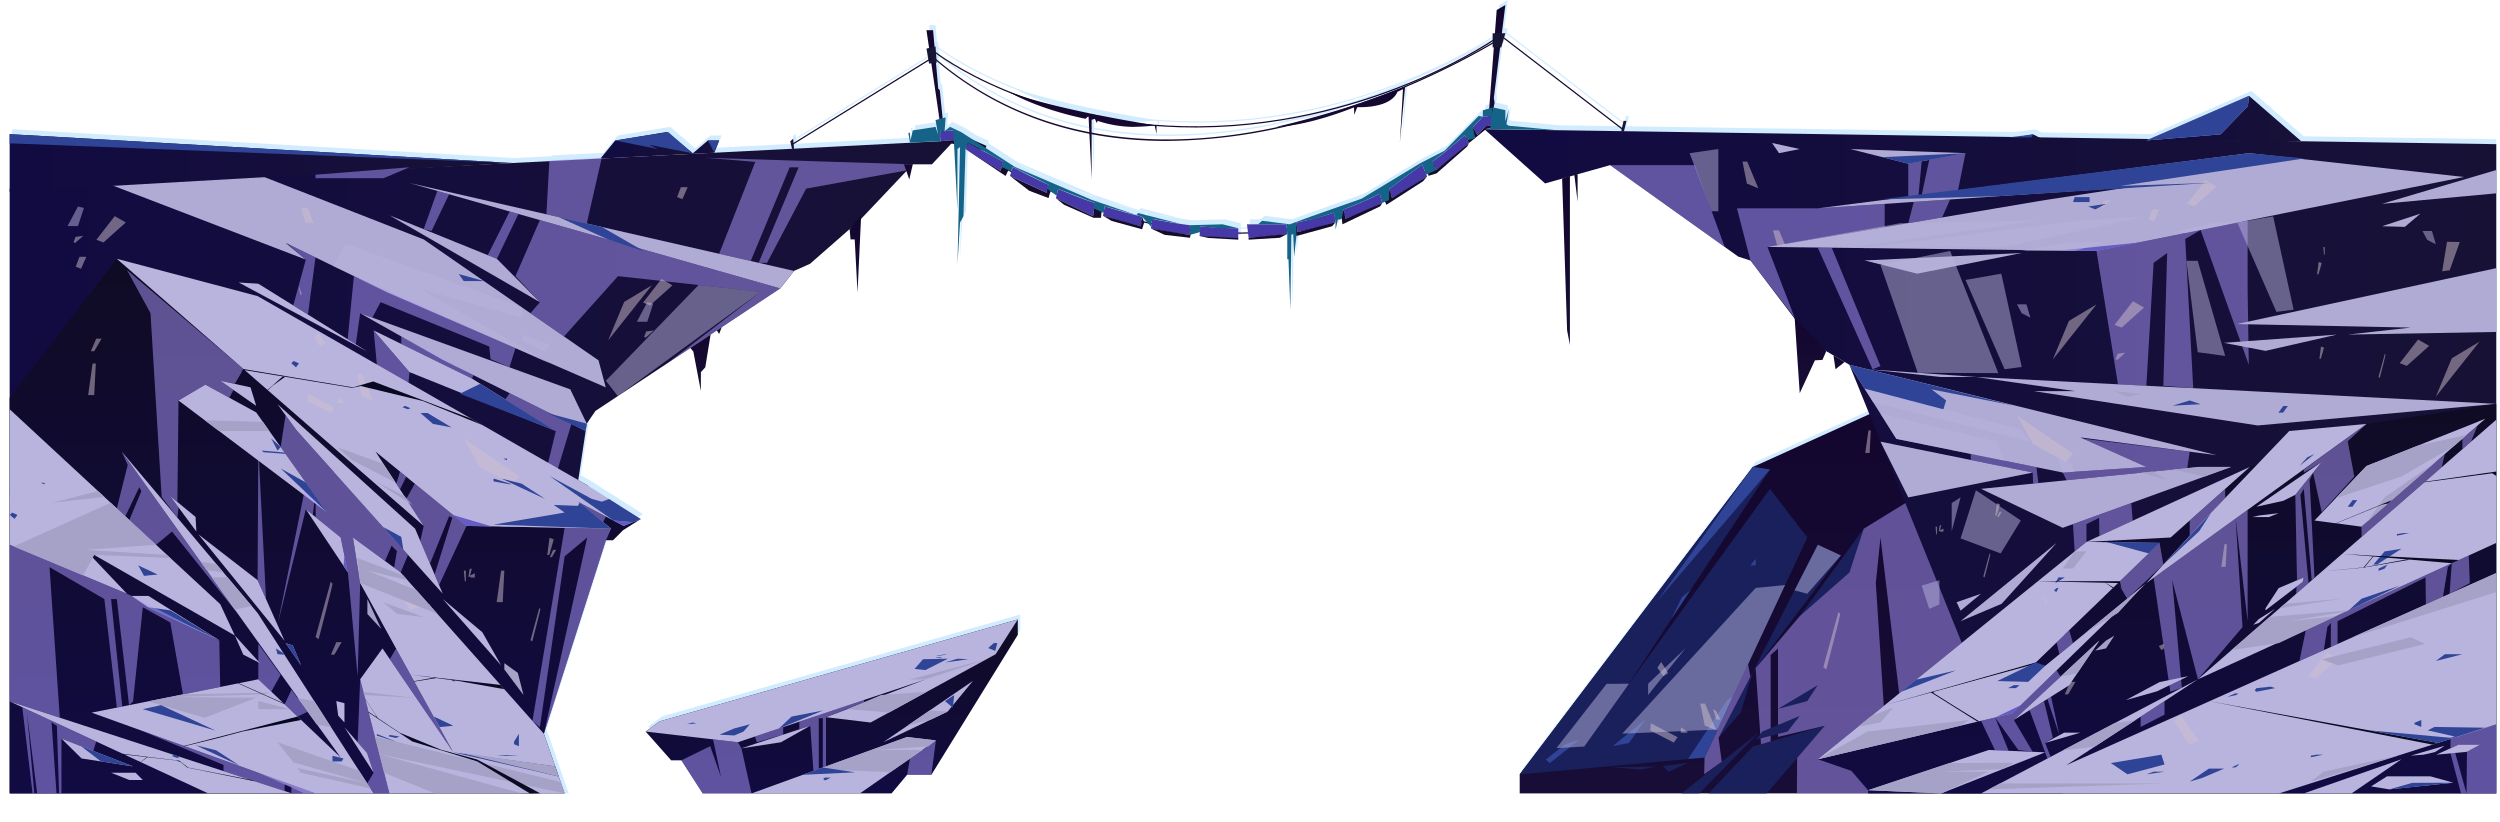 <svg xmlns="http://www.w3.org/2000/svg" xmlns:xlink="http://www.w3.org/1999/xlink" viewBox="0 0 1005.381 330.48"><defs><style>.cls-1{fill:none;}.cls-2{isolation:isolate;}.cls-3{clip-path:url(#clip-path);}.cls-4{fill:#d1ecff;}.cls-10,.cls-11,.cls-12,.cls-13,.cls-15,.cls-16,.cls-17,.cls-18,.cls-19,.cls-20,.cls-21,.cls-22,.cls-23,.cls-24,.cls-25,.cls-26,.cls-27,.cls-28,.cls-29,.cls-30,.cls-31,.cls-32,.cls-33,.cls-34,.cls-35,.cls-36,.cls-37,.cls-38,.cls-39,.cls-4,.cls-40,.cls-41,.cls-42,.cls-43,.cls-44,.cls-45,.cls-46,.cls-47,.cls-48,.cls-49,.cls-5,.cls-50,.cls-51,.cls-52,.cls-53,.cls-54,.cls-6,.cls-60,.cls-61,.cls-62,.cls-63,.cls-7,.cls-8,.cls-9{fill-rule:evenodd;}.cls-5{fill:url(#Áåçûìÿííûé_ãðàäèåíò_249);}.cls-6{fill:#b0abd4;}.cls-14,.cls-17,.cls-6,.cls-7{mix-blend-mode:soft-light;}.cls-7{fill:#b8b4de;}.cls-8{fill:url(#Áåçûìÿííûé_ãðàäèåíò_249-2);}.cls-9{fill:url(#Áåçûìÿííûé_ãðàäèåíò_249-3);}.cls-10{fill:url(#Áåçûìÿííûé_ãðàäèåíò_249-4);}.cls-11{fill:#ae9aff;mix-blend-mode:multiply;}.cls-11,.cls-14{opacity:0.5;}.cls-12{fill:url(#linear-gradient);}.cls-13{fill:#655cc4;}.cls-15{fill:#d0c0cc;}.cls-16{fill:#2f4496;}.cls-17{fill:#a5a1c7;}.cls-18{fill:url(#linear-gradient-2);}.cls-19{fill:url(#linear-gradient-3);}.cls-20{fill:url(#linear-gradient-4);}.cls-21{fill:url(#linear-gradient-5);}.cls-22{fill:url(#linear-gradient-6);}.cls-23{fill:url(#linear-gradient-7);}.cls-24{fill:url(#linear-gradient-8);}.cls-25{fill:url(#linear-gradient-9);}.cls-26{fill:url(#linear-gradient-10);}.cls-27{fill:url(#linear-gradient-11);}.cls-28{fill:url(#linear-gradient-12);}.cls-29{fill:#1a205c;}.cls-30{fill:url(#Áåçûìÿííûé_ãðàäèåíò_249-5);}.cls-31{fill:url(#Áåçûìÿííûé_ãðàäèåíò_249-6);}.cls-32{fill:url(#Áåçûìÿííûé_ãðàäèåíò_249-7);}.cls-33{fill:url(#linear-gradient-13);}.cls-34{fill:url(#linear-gradient-14);}.cls-35{fill:url(#linear-gradient-15);}.cls-36{fill:url(#linear-gradient-16);}.cls-37{fill:url(#linear-gradient-17);}.cls-38{fill:url(#linear-gradient-18);}.cls-39{fill:url(#linear-gradient-19);}.cls-40{fill:url(#linear-gradient-20);}.cls-41{fill:url(#linear-gradient-21);}.cls-42{fill:url(#linear-gradient-22);}.cls-43{fill:url(#linear-gradient-23);}.cls-44{fill:url(#linear-gradient-24);}.cls-45{fill:url(#linear-gradient-25);}.cls-46{fill:url(#linear-gradient-26);}.cls-47{fill:url(#linear-gradient-27);}.cls-48{fill:url(#linear-gradient-28);}.cls-49{fill:url(#linear-gradient-29);}.cls-50{fill:url(#linear-gradient-30);}.cls-51{fill:url(#linear-gradient-31);}.cls-52{fill:url(#linear-gradient-32);}.cls-53{fill:url(#linear-gradient-33);}.cls-54{fill:url(#linear-gradient-34);}.cls-55{fill:url(#linear-gradient-35);}.cls-56{fill:#150c29;}.cls-57{fill:#4638a6;}.cls-58{fill:url(#linear-gradient-36);}.cls-59{fill:url(#linear-gradient-37);}.cls-60{fill:#16638a;}.cls-61{fill:url(#linear-gradient-38);}.cls-62{fill:url(#linear-gradient-39);}.cls-63{fill:#171536;}.cls-64{fill:url(#linear-gradient-40);}.cls-65{fill:url(#linear-gradient-41);}</style><clipPath id="clip-path" transform="translate(3.881 -80.927)"><rect class="cls-1" width="1000" height="400"/></clipPath><linearGradient id="Áåçûìÿííûé_ãðàäèåíò_249" x1="3.881" y1="187.783" x2="383.748" y2="187.783" gradientUnits="userSpaceOnUse"><stop offset="0" stop-color="#110b42"/><stop offset="1" stop-color="#181136"/></linearGradient><linearGradient id="Áåçûìÿííûé_ãðàäèåíò_249-2" x1="3.881" y1="65.526" x2="206.035" y2="65.526" xlink:href="#Áåçûìÿííûé_ãðàäèåíò_249"/><linearGradient id="Áåçûìÿííûé_ãðàäèåíò_249-3" x1="241.47" y1="58.424" x2="278.829" y2="58.424" xlink:href="#Áåçûìÿííûé_ãðàäèåíò_249"/><linearGradient id="Áåçûìÿííûé_ãðàäèåíò_249-4" x1="278.356" y1="59.189" x2="289.2" y2="59.189" xlink:href="#Áåçûìÿííûé_ãðàäèåíò_249"/><linearGradient id="linear-gradient" x1="130.757" y1="319.073" x2="130.757" y2="104.07" gradientUnits="userSpaceOnUse"><stop offset="0" stop-color="#110b42"/><stop offset="1" stop-color="#100b24"/></linearGradient><linearGradient id="linear-gradient-2" x1="184.001" y1="277.179" x2="184.001" y2="271.357" gradientUnits="userSpaceOnUse"><stop offset="0" stop-color="#0b0b21"/><stop offset="1" stop-color="#050721"/></linearGradient><linearGradient id="linear-gradient-3" x1="170.911" y1="274.108" x2="170.911" y2="272.459" xlink:href="#linear-gradient-2"/><linearGradient id="linear-gradient-4" x1="97.319" y1="300.085" x2="97.319" y2="288.165" xlink:href="#linear-gradient-2"/><linearGradient id="linear-gradient-5" x1="75.967" y1="314.24" x2="75.967" y2="303.145" xlink:href="#linear-gradient-2"/><linearGradient id="linear-gradient-6" x1="57.919" y1="306.494" x2="57.919" y2="304.474" xlink:href="#linear-gradient-2"/><linearGradient id="linear-gradient-7" x1="105.079" y1="283.224" x2="105.079" y2="274.751" xlink:href="#linear-gradient-2"/><linearGradient id="linear-gradient-8" x1="182.745" y1="319.073" x2="182.745" y2="286.24" xlink:href="#linear-gradient-2"/><linearGradient id="linear-gradient-9" x1="149.406" y1="288.905" x2="149.406" y2="280.889" xlink:href="#linear-gradient-2"/><linearGradient id="linear-gradient-10" x1="145.574" y1="170.99" x2="145.574" y2="148.412" xlink:href="#linear-gradient-2"/><linearGradient id="linear-gradient-11" x1="111.111" y1="156.948" x2="111.111" y2="151.379" xlink:href="#linear-gradient-2"/><linearGradient id="linear-gradient-12" x1="720.341" y1="319.073" x2="720.341" y2="155.783" gradientUnits="userSpaceOnUse"><stop offset="0" stop-color="#170d36"/><stop offset="1" stop-color="#13062e"/></linearGradient><linearGradient id="Áåçûìÿííûé_ãðàäèåíò_249-5" x1="596.923" y1="185.508" x2="1003.881" y2="185.508" xlink:href="#Áåçûìÿííûé_ãðàäèåíò_249"/><linearGradient id="Áåçûìÿííûé_ãðàäèåíò_249-6" x1="863.166" y1="47.685" x2="925.458" y2="47.685" xlink:href="#Áåçûìÿííûé_ãðàäèåíò_249"/><linearGradient id="Áåçûìÿííûé_ãðàäèåíò_249-7" x1="803.632" y1="55.262" x2="822.451" y2="55.262" xlink:href="#Áåçûìÿííûé_ãðàäèåíò_249"/><linearGradient id="linear-gradient-13" x1="867.461" y1="319.073" x2="867.461" y2="162.407" xlink:href="#linear-gradient"/><linearGradient id="linear-gradient-14" x1="788.333" y1="283.579" x2="788.333" y2="266.344" xlink:href="#linear-gradient-2"/><linearGradient id="linear-gradient-15" x1="934.345" y1="299.453" x2="934.345" y2="281.947" xlink:href="#linear-gradient-2"/><linearGradient id="linear-gradient-16" x1="836.177" y1="236.936" x2="836.177" y2="233.741" xlink:href="#linear-gradient-2"/><linearGradient id="linear-gradient-17" x1="848.072" y1="236.494" x2="848.072" y2="234.063" xlink:href="#linear-gradient-2"/><linearGradient id="linear-gradient-18" x1="786.241" y1="290.218" x2="786.241" y2="278.193" xlink:href="#linear-gradient-2"/><linearGradient id="linear-gradient-19" x1="965.359" y1="226.508" x2="965.359" y2="222.729" xlink:href="#linear-gradient-2"/><linearGradient id="linear-gradient-20" x1="951.463" y1="229.783" x2="951.463" y2="224.954" xlink:href="#linear-gradient-2"/><linearGradient id="linear-gradient-21" x1="952.442" y1="228.288" x2="952.442" y2="223.499" xlink:href="#linear-gradient-2"/><linearGradient id="linear-gradient-22" x1="950.614" y1="210.468" x2="950.614" y2="201.125" xlink:href="#linear-gradient-2"/><linearGradient id="linear-gradient-23" x1="989.426" y1="193.949" x2="989.426" y2="189.625" xlink:href="#linear-gradient-2"/><linearGradient id="linear-gradient-24" x1="629.778" y1="138.723" x2="629.778" y2="70.746" xlink:href="#linear-gradient-12"/><linearGradient id="linear-gradient-25" x1="633.767" y1="81.125" x2="633.767" y2="70.084" xlink:href="#linear-gradient-12"/><linearGradient id="linear-gradient-26" x1="343.991" y1="117.737" x2="343.991" y2="86.62" xlink:href="#linear-gradient-12"/><linearGradient id="linear-gradient-27" x1="365.295" y1="72.171" x2="365.295" y2="66.09" xlink:href="#linear-gradient-12"/><linearGradient id="linear-gradient-28" x1="728.075" y1="158.121" x2="728.075" y2="127.745" xlink:href="#linear-gradient-12"/><linearGradient id="linear-gradient-29" x1="739.592" y1="148.484" x2="739.592" y2="142.933" xlink:href="#linear-gradient-12"/><linearGradient id="linear-gradient-30" x1="281.693" y1="157.294" x2="281.693" y2="134.557" xlink:href="#linear-gradient-12"/><linearGradient id="linear-gradient-31" x1="289.266" y1="134.328" x2="289.266" y2="131.589" xlink:href="#linear-gradient-12"/><linearGradient id="linear-gradient-32" x1="334.481" y1="319.073" x2="334.481" y2="249.103" xlink:href="#linear-gradient"/><linearGradient id="linear-gradient-33" x1="376.233" y1="55.422" x2="376.233" y2="12.141" xlink:href="#linear-gradient-12"/><linearGradient id="linear-gradient-34" x1="601.935" y1="48.9" x2="601.935" y2="2" xlink:href="#linear-gradient-12"/><linearGradient id="linear-gradient-35" x1="484.989" y1="174.921" x2="484.989" y2="129.285" xlink:href="#linear-gradient-12"/><linearGradient id="linear-gradient-36" x1="371.989" y1="113.495" x2="600.001" y2="113.495" xlink:href="#linear-gradient-12"/><linearGradient id="linear-gradient-37" x1="370.37" y1="116.812" x2="599.988" y2="116.812" xlink:href="#linear-gradient-12"/><linearGradient id="linear-gradient-38" x1="431.512" y1="153.022" x2="431.512" y2="117.878" xlink:href="#linear-gradient-12"/><linearGradient id="linear-gradient-39" x1="535.271" y1="138.432" x2="535.271" y2="115.793" xlink:href="#linear-gradient-12"/><linearGradient id="linear-gradient-40" x1="314.557" y1="121.679" x2="370.889" y2="121.679" gradientTransform="translate(115.233 -162.069) rotate(31.733)" xlink:href="#linear-gradient-12"/><linearGradient id="linear-gradient-41" x1="600.797" y1="114.718" x2="649.197" y2="114.718" gradientTransform="matrix(0.609, 0.793, -0.793, 0.609, 335.028, -450.702)" xlink:href="#linear-gradient-12"/></defs><title>montanha</title><g class="cls-2"><g id="layer1"><g class="cls-3"><path class="cls-4" d="M1001.5,247.291l-.5.435V136.904l-78.423-1.163h0l-21.001-18.257-39.95,17.353-44.493-.66-2.392-1.22-8.58,1.057-155.946-2.312.985-4.169h-1.16l-.637,2.862-47.301-36.363-.153.199.556-1.916H601.092l1.413-11.388-3.491,2.018-.712,9.371h-.912v2.685a213.281,213.281,0,0,1-30.756,16.038c-19.574,8.356-50.573,18.376-87.098,18.659-7.215.06-14.088-.247-20.608-.825-8.724-1.421-32.964-5.619-50.247-11.007-2.73-.993-5.267-1.987-7.59-2.956-16.488-6.878-26.084-13.889-27.58-15.02l-.158-2.269-.405.095-.59-6.648h-2.653l1.045,7.161-1.045.244.745,4.368-54.194,33.545-.136-1.706-1.19,1.071.687,2.995L284.423,140.337l1.896-4.916-4.53-.001-6.057,5.173-0-0-9.922-8.574-.527.084-.104-.084-20.654,3.402-5.712,6.988-20.758,1.021-.016.29-14.894.759L1,132.881V277.622l-3.606-1.878-.275,2.877L1,280.613V398H119.596l25.347,11.407L125.079,398h89.348l10.873,3.333-3.062-8.805-1.828-5.393h0l-4.558-13.104,24.937-77.826h2.852l4.042-4.051,7.067-4.478-21.147-13.434-3.934-2.257,2.963-19.734h0l.444-2.959,3.515-5.118,28.843-19.123-0.0 0,45.452-30.135,5.558-7.037,6.442-2.879,20.084-17.592L364.194,145.017h7.705l7.83-8.377,1.051.229,1.386,26.329.005-24.342,1.04-.819-1.04,47.188,1.04-16.805,1.364-2.518.824-27.045L401.505,149.689l1.082-2.199c.39.214.788.43,1.188.646l-.499,1.567,7.759,5.941,7.759,2.945.764-2.707c.095.042.192.084.287.126l2.155,1.597-.257,1.023,3.289,2.654,11.858,5.224,2.991-.001.246-2.322.765.353-.218,1.159,3.468,2.07,12.273,3.377.815-2.686q.811.185,1.631.363l1.193,1.348.132-1.063h0l-.212,1.71,5.541,2.569,10.167,1.165.232-1.23,3.712-1.036-.089,1.555,3.41.79,12.151.687v-.688l-.007-1.71c1.33-.004,2.646-.034,3.953-.08l.208,1.711v.766l12.575-.766,2.972-1.533v10.146h.478l.765,20.428.379-30.207.758-.367.396,9.162.898-8.341,14.368-3.932,1.368-1.618v3.061l1.032-4.447.221.453,1.252-.453 0-0.0.27,2.233,15.183-7.244.872-1.358,1.084-.478.544,1.225,14.742-9.456,1.616-1.928-.62-1.485h0l.303.726.693-.321.203.819,3.205-.97,12.348-10.835.729-1.399-.75-1.377v-0l.75,1.377,2.458-2.006h0v-0l4.012-3.274,24.115,21.542,26.147-7.357,46.1,32.903-0-0,5.437,3.881,4.926,1.599,23.65,31.093,3.537,3.412,12.603,7.397,8.025,19.866-39.745,18.018-7.106,3.205-93.775,123.616V398h378.55l.064.241L1001,398l.157-27.821L1001.5,309.15l-.5.223V297.25ZM597.389,96.025c-2.805,1.642-7.305,4.181-13.191,7.199,5.872-3.107,10.343-5.813,13.191-7.63ZM477.849,130.204c.56,0,1.127-.002,1.69-.006,36.352-.282,67.236-10.185,86.877-18.524-5.191,2.281-10.85,4.606-16.892,6.865a374.294,374.294,0,0,1-39.164,11.417c.349-.013.702-.034,1.056-.056-22.364,4.887-48.779,7.363-75.295,2.357v-5.172l1.295-.379.752,1.705.379-.877a46.597,46.597,0,0,0,14.147,2.42c4.232-.096,6.585-.309,7.763-.457q.526.043,1.056.084l.718,3.282v-3.225C467.239,130.002,472.448,130.204,477.849,130.204Zm-76.97-14.841c1.159.484,2.375.974,3.635,1.466,3.828,2.008,13.944,6.757,29.186,9.876l.979-.938c.069.015.137.03.206.044l.307,6.264a133.213,133.213,0,0,1-61.48-29.304l-.155-2.224C375.879,102.258,385.325,108.872,400.879,115.363Zm-84.438,23.342-.14-1.759,54.24-33.573.191,1.117.919-.09,3.266,22.378-1.564.402,1.026,5.934-1.026-3.159-9.159,1.404-.947,4.063-.19-3.174-.643.189.643,3.835,12.259-.592.09.02Zm79.68,2.832c-1.6-.839-3.075-1.592-4.426-2.291l.355.077Zm-20.96-9.763.481-.033h0Zm28.675,15.767.591-1.448,14.367,7.114c-4.851-2.187-9.685-4.581-14.367-7.114l-.48,1.508Zm37.553,14.357,13.271,3.729C450.242,164.548,445.788,163.303,441.388,161.897Zm-18.71-6.984,14.738,5.671C432.503,158.902,427.544,156.994,422.678,154.912Zm34.382,12.987-.644-1.843c-.532-.124-1.066-.262-1.599-.391l-.699-.239,2.298.63,1.883,2.128C457.883,168.091,457.473,167.994,457.06,167.899Zm3.188.707.205-1.653,11.348,2.017c-3.771-.547-7.574-1.222-11.348-2.017l-.205,1.653Zm34.841,3.809-.007-1.699-.275.001-.045-.001h.32l-6.292-1.58-13.107.353q-1.926-.235-3.867-.517l-17.018-4.386-.682.84-17.995-6.142-30.811-13.192L393.491,138.423l.341-.815-5.128-2.291-4.946-3.209-4.573-2.153L377,131.647l3.489-.289.003.051-3.764.257h0l.272-.019.41-5.51-1.211.311-1.142-11.264-.615-.618-.918-10.35.286-.028-.052-.75a134.076,134.076,0,0,0,61.465,29.278l.898,18.306V132.881c3.24.612,6.525,1.131,9.861,1.535a167.221,167.221,0,0,0,20.132,1.187,214.958,214.958,0,0,0,49.386-6.122c12.5-1.734,26.136-7.371,26.136-7.371l.111,3.002,1.183-3.081c14.572.253,16.122-6.153,16.122-6.153l2.274-1.086-1.263,21.639,2.095-22.381a313.941,313.941,0,0,0,35.231-17.447V98h.48l-1.866,24.561-2.56.702-.012,2.544-.394.463c-.013.015-1.269,1.484-3.631,3.842l4.024-4.305-1.699-.227-13.669,13.939-9.711,5.003-23.663,14.298-20.121,7.081-8.779,3.234-11.092-1.424-1.666,1.424H498.595l.389,3.204Q497.052,172.407,495.089,172.415Zm78.123-28.525,7.399-5.795C578.228,140.082,575.761,142.023,573.212,143.89Zm-35.784,19.243,7.67-3.057C542.554,161.179,539.991,162.204,537.428,163.133Zm8.145-3.269,6.393-2.984C549.859,157.933,547.722,158.923,545.573,159.864Zm24.636-11.925-1.178-2.82,1.178,2.82ZM586.889,134.602l-.741-1.359c-1.546,1.433-3.159,2.84-4.805,4.23l4.805-4.23.648,1.189.092.17Zm7.801-3.722.11-.09,28.422.513-19.391-1.815-.884-.635,1.01-6.316-1.453,5.29v-4.595l-4.705-1.068.361-1.829-.284-2.1L600.387,98h.468l1.02-3.511,47.409,36.446-.167.752h0Z" transform="translate(3.881 -80.927)"/><polygon class="cls-4" points="260.654 292.204 270.904 303.758 275.004 303.758 283.584 317.073 297.735 317.073 303.231 317.073 346.811 317.073 359.544 317.073 365.792 309.58 375.554 309.58 410.307 253.316 410.307 247.103 266.218 288.104 260.654 292.204"/><polygon class="cls-5" points="214.469 319.073 236.485 195.313 232.548 193.074 235.959 170.364 239.474 165.246 313.769 115.988 319.327 108.951 325.769 106.072 345.854 88.48 367.075 66.09 374.779 66.09 383.748 56.494 3.881 75.856 3.881 319.073 214.469 319.073"/><polygon class="cls-6" points="144.839 125.967 229.344 156.589 235.959 170.364 235.515 173.323 178.06 144.734 144.839 125.967"/><polygon class="cls-7" points="150.27 132.878 189.807 152.241 223.533 173.323 164.671 149.645 150.27 132.878"/><polygon class="cls-7" points="103.881 114.094 147.744 141.383 95.996 113.603 103.881 114.094"/><polygon class="cls-6" points="313.769 115.988 164.671 73.597 319.327 108.951 313.769 115.988"/><polygon class="cls-6" points="103.881 70.261 170.386 96.283 240.692 144.913 243.609 155.783 155.575 117.504 114.839 97.658 122.986 104.405 10.944 61.42 103.881 70.261"/><polygon class="cls-6" points="156.684 86.62 217.119 121.52 199.814 104.088 156.684 86.62"/><polygon class="cls-8" points="3.881 53.954 206.035 65.553 3.881 77.098 3.881 53.954"/><polygon class="cls-9" points="241.47 63.757 247.407 56.494 268.061 53.091 278.829 61.842 241.47 63.757"/><polygon class="cls-10" points="278.356 61.885 284.67 56.493 289.2 56.494 287.295 61.432 278.356 61.885"/><polygon class="cls-11" points="164.671 149.645 161.371 185.933 154.28 175.862 150.27 132.878 164.671 149.645"/><polygon class="cls-11" points="161.371 135.306 161.371 138.315 189.807 152.241 190.399 150.874 161.371 135.306"/><polygon class="cls-11" points="144.839 125.967 143.069 138.474 139.807 136.445 142.323 111.048 207.306 139.997 204.874 147.722 197.26 144.409 196.754 139.357 153.049 121.52 149.725 127.738 144.839 125.967"/><polygon class="cls-11" points="122.986 104.405 117.933 122.836 123.844 126.514 126.874 103.521 115.707 98.081 122.986 104.405"/><polygon class="cls-11" points="313.769 115.988 268.317 146.123 305.891 117.378 248.544 111.048 226.804 135.306 213.302 125.967 217.119 121.52 207.306 111.048 217.119 88.509 208.484 86.054 199.814 104.088 196.155 102.606 204.964 85.053 180.612 78.13 173.557 92.835 170.386 92.169 175.885 76.786 313.769 115.988"/><polygon class="cls-11" points="223.533 173.323 201.554 263.808 229.797 170.478 204.964 158.121 203.193 160.608 223.533 173.323"/><polygon class="cls-11" points="367.075 66.09 283.906 63.467 303.744 65.101 289.2 102.064 301.899 104.967 317.575 67.283 321.171 67.283 305.084 105.695 308.481 105.695 324.187 75.856 364.818 68.471 367.075 66.09"/><polygon class="cls-11" points="220.937 64.503 219.733 86.184 235.959 89.893 241.999 63.467 220.937 64.503"/><polygon class="cls-11" points="164.671 67.271 154.28 71.652 126.874 71.652 126.874 70.261 164.671 67.271"/><polygon class="cls-12" points="103.592 119.073 257.632 208.747 250.565 213.225 246.523 217.277 243.67 217.277 218.733 295.103 227.07 319.073 183.365 319.073 3.881 319.073 3.881 159.956 46.98 104.07 103.592 119.073"/><polygon class="cls-7" points="103.592 119.073 46.98 104.07 170.386 211.503 151.028 181.618 187.6 211.503 245.765 212.633 232.375 201.757 250.81 211.503 257.632 208.747 236.485 195.313 103.592 119.073"/><polygon class="cls-7" points="111.617 162.555 166.944 212.633 178.06 238.763 119.196 172.957 111.617 162.555"/><polygon class="cls-7" points="218.733 295.103 161.124 230.223 141.933 216.143 144.839 234.483 182.293 302.553 153.82 260.761 144.839 273.178 156.586 319.073 227.07 319.073 218.733 295.103"/><polygon class="cls-7" points="178.06 240.915 201.554 267.608 193.975 254.261 178.06 240.915"/><polygon class="cls-7" points="139.912 230.223 137.007 216.143 122.986 204.788 139.912 230.223"/><polygon class="cls-7" points="150.27 319.073 103.592 246.52 48.97 181.618 137.007 304.638 103.881 273.178 36.839 286.588 126.931 319.073 150.27 319.073"/><polygon class="cls-7" points="150.27 310.767 147.617 302.809 138.523 292.452 150.27 310.767"/><polygon class="cls-7" points="138.523 290.557 135.996 287.778 135.239 281.923 138.523 282.796 138.523 290.557"/><polygon class="cls-7" points="103.028 165.853 131.449 206.013 71.789 161.057 82.572 154.684 103.028 165.853"/><polygon class="cls-7" points="79.786 214.893 114.46 257.715 103.592 233.322 79.786 214.893"/><polygon class="cls-7" points="114.839 258.615 121.091 267.608 117.775 259.609 114.839 258.615"/><polygon class="cls-11" points="112.877 271.372 109.026 278.265 103.881 273.178 103.881 258.969 112.877 271.372"/><polygon class="cls-11" points="114.46 283.224 117.239 277.385 123.662 286.24 119.662 288.165 114.46 283.224"/><polygon class="cls-11" points="150.27 319.073 156.586 319.073 144.839 273.178 143.831 298.497 147.617 302.809 150.27 310.767 147.683 315.052 150.27 319.073"/><polygon class="cls-11" points="156.781 265.108 159.299 260.763 182.293 302.553 156.781 265.108"/><polygon class="cls-11" points="144.839 234.483 143.831 271.988 139.912 230.223 137.007 216.143 126.931 207.983 126.931 201.728 131.449 206.013 112.877 179.77 114.839 166.975 119.196 172.957 164.067 223.119 161.124 230.223 158.481 228.409 159.617 221.588 157.47 219.482 154.834 225.608 141.933 216.143 144.839 234.483"/><polygon class="cls-11" points="187.6 211.503 176.575 235.274 174.788 231.071 181.912 208.167 180.612 207.599 172.919 226.679 169.017 217.506 170.386 211.503 163.362 200.659 166.808 194.512 187.6 211.503"/><polygon class="cls-11" points="160.865 196.804 163.362 191.696 160.865 189.656 159.38 194.512 160.865 196.804"/><polygon class="cls-11" points="227.07 212.269 214.126 289.914 217.119 292.452 227.07 223.736 236.165 216.143 218.733 295.103 243.67 217.277 245.765 212.633 227.07 212.269"/><polygon class="cls-11" points="242.51 209.989 243.67 207.728 232.375 201.757 242.51 209.989"/><polygon class="cls-11" points="106.975 240.915 103.881 179.868 103.592 233.322 106.975 240.915"/><polygon class="cls-13" points="181.596 206.936 197.701 211.699 187.6 211.503 181.596 206.936"/><polygon class="cls-13" points="138.149 227.573 138.523 223.489 139.912 230.223 138.149 227.573"/><polygon class="cls-13" points="246.677 209.317 254.558 209.989 250.81 211.503 246.677 209.317"/><polygon class="cls-11" points="122.986 204.788 111.617 251.273 122.455 197.483 126.482 201.302 125.822 207.085 122.986 204.788"/><g class="cls-14"><polygon class="cls-7" points="153.302 164.303 182.293 187.896 190.399 183.646 159.38 162.555 153.302 164.303"/><polygon class="cls-7" points="156.684 171.883 164.671 179.863 161.371 179.863 154.043 173.323 156.684 171.883"/><polygon class="cls-7" points="201.554 211.774 170.386 189.656 174.523 186.503 209.801 211.503 192.207 196.804 194.017 196.804 237.431 212.269 201.554 211.774"/><polygon class="cls-7" points="245.765 212.633 233.171 202.177 214.944 200.659 237.431 212.269 245.765 212.633"/><polygon class="cls-7" points="137.007 187.783 134.134 189.656 160.447 219.073 166.817 219.073 137.007 187.783"/><polygon class="cls-7" points="134.134 107.058 139.03 98.081 209.801 123.546 209.801 127.738 168.46 115.988 220.937 146.123 134.134 107.058"/><polygon class="cls-7" points="61.021 291.415 65.918 282.438 136.689 307.903 136.689 312.095 95.347 300.345 147.824 330.48 61.021 291.415"/><polygon class="cls-7" points="305.891 117.378 280.934 114.623 243.67 153.1 248.453 159.293 305.891 117.378"/><polygon class="cls-7" points="260.306 129.385 262.691 122.102 260.306 121.52 256.123 129.385 260.306 129.385"/><polygon class="cls-7" points="31.355 90.907 33.74 83.624 31.355 83.042 27.172 90.907 31.355 90.907"/><polygon class="cls-7" points="210.523 134.553 220.937 138.723 219.241 141.383 209.801 136.958 210.523 134.553"/><polygon class="cls-7" points="152.854 249.049 159.38 248.171 193.136 300.934 180.612 299.266 152.854 249.049"/><polygon class="cls-7" points="159.357 242.753 174.333 266.683 188.9 265.104 163.362 239.071 159.357 242.753"/><polygon class="cls-7" points="16.735 190.57 31.711 214.5 46.279 212.921 20.74 186.888 16.735 190.57"/><polygon class="cls-7" points="174.129 267.608 179.323 267.608 180.612 271.357 174.965 271.357 174.129 267.608"/><polygon class="cls-7" points="156.781 297.03 154.723 294.187 172.995 288.905 178.531 297.03 156.781 297.03"/><polygon class="cls-7" points="162.965 298.497 179.53 298.497 180.612 300.085 162.965 298.497"/></g><g class="cls-14"><polygon class="cls-15" points="133.033 166.085 123.53 161.206 123.805 158.329 134.516 163.908 133.033 166.085"/><polygon class="cls-15" points="14.996 196.324 5.493 191.445 5.768 188.568 16.478 194.148 14.996 196.324"/><polygon class="cls-15" points="9.503 204.572 0 199.693 0.275 196.816 10.985 202.395 9.503 204.572"/><polygon class="cls-15" points="205.78 194.722 192.889 187.78 186.462 176.293 208.941 191.604 205.78 194.722"/><path class="cls-15" d="M123.03,337.13l6.109-22.342s.374.819.678.819-5.572,22.379-5.572,22.379Z" transform="translate(3.881 -80.927)"/><path class="cls-15" d="M209.459,338.388l3.566-13.042s.218.478.396.478-3.252,13.063-3.252,13.063Z" transform="translate(3.881 -80.927)"/><polygon class="cls-15" points="272.301 79.238 273.821 75.276 276.556 75.276 274.429 80.094 272.301 79.238"/><polygon class="cls-15" points="30.456 107.248 31.976 103.286 34.711 103.286 32.584 108.104 30.456 107.248"/><polygon class="cls-15" points="128.83 139.444 126.411 135.958 127.951 133.697 130.736 138.168 128.83 139.444"/><polygon class="cls-15" points="251.018 121.42 244.551 136.906 262.131 114.73 251.018 121.42"/><polygon class="cls-15" points="201.525 229.471 202.817 229.471 202.171 242.158 199.736 242.158 201.525 229.471"/><polygon class="cls-15" points="37.239 146.199 38.531 146.199 37.885 158.886 35.449 158.886 37.239 146.199"/><polygon class="cls-15" points="159.063 236.106 164.86 245.46 169.064 243.816 161.365 233.536 159.063 236.106"/><polygon class="cls-15" points="135.77 162.066 135.912 159.956 138.744 161.885 137.522 162.157 135.77 162.066"/><polygon class="cls-15" points="121.231 83.693 122.851 89.547 126.093 89.547 123.662 83.693 121.231 83.693"/><polygon class="cls-15" points="120.304 115.179 121.385 118.32 120.844 118.695 120.304 116.179 120.304 115.179"/><polygon class="cls-15" points="188.919 231.502 190.946 230.538 190.946 232.252 189.286 232.252 188.919 231.502"/><polygon class="cls-15" points="170.888 243.816 172.981 242.959 172.981 244.78 171.934 245.46 170.888 243.816"/><polygon class="cls-15" points="133.089 263.278 135.261 258.245 137.388 258.245 134.451 263.278 133.089 263.278"/><polygon class="cls-15" points="36.529 141.239 38.702 136.206 40.829 136.206 37.891 141.239 36.529 141.239"/><polygon class="cls-15" points="221.157 224.058 222.425 221.12 223.667 221.12 221.952 224.058 221.157 224.058"/><polygon class="cls-15" points="258.592 121.723 265.975 112.209 270.431 114.747 261.435 122.796 258.592 121.723"/><polygon class="cls-15" points="38.751 96.436 46.134 86.922 50.589 89.461 41.594 97.509 38.751 96.436"/><polygon class="cls-15" points="259.018 135.504 259.851 133.301 262.923 132.901 259.682 135.755 259.018 135.504"/><polygon class="cls-15" points="29.555 97.459 30.387 95.255 33.459 94.856 30.218 97.71 29.555 97.459"/><polygon class="cls-15" points="220.905 223.183 222.689 216.871 220.974 216.309 220.087 223.183 220.905 223.183"/><polygon class="cls-15" points="187.349 233.723 187.349 229.471 186.521 229.471 186.935 233.801 187.349 233.723"/><polygon class="cls-15" points="188.354 232 188.886 228.721 189.735 228.721 188.887 232 188.354 232"/><polygon class="cls-15" points="143.692 150.401 145.461 159.253 150.072 161.164 145.583 150.401 143.692 150.401"/><polygon class="cls-15" points="148.824 152.543 150.072 156.826 151.796 156.826 150.072 153.399 148.824 152.543"/></g><polygon class="cls-16" points="182.293 302.553 224.712 312.294 223.291 308.208 182.293 302.553"/><polygon class="cls-16" points="176.811 292.389 182.293 291.852 174.476 288.165 176.811 292.389"/><polygon class="cls-16" points="246.677 209.317 220.937 191.399 238.023 200.659 242.078 201.757 244.899 200.659 257.632 208.747 254.558 209.989 246.677 209.317"/><polygon class="cls-16" points="233.171 202.177 245.765 212.633 198.491 210.965 227.07 206.116 222.689 203.055 232.375 203.428 233.171 202.177"/><polygon class="cls-16" points="114.839 258.615 121.091 267.608 117.775 259.609 114.839 258.615"/><polygon class="cls-16" points="112.877 188.4 122.986 194.022 131.449 206.013 112.877 188.4"/><polygon class="cls-16" points="105.284 181.198 114.46 182.006 114.823 182.519 105.98 181.859 105.284 181.198"/><polygon class="cls-16" points="169.064 166.085 174.129 170.478 181.596 171.883 171.934 166.085 169.064 166.085"/><polygon class="cls-16" points="184.502 110.209 194.586 113.022 186.462 113.022 184.502 110.209"/><polygon class="cls-16" points="193.136 154.322 223.533 173.323 184.937 158.329 193.136 154.322"/><polygon class="cls-16" points="220.087 166.085 235.515 173.323 235.959 170.364 220.087 166.085"/><polygon class="cls-16" points="259.018 101.061 242.078 91.292 224.688 87.317 244.551 96.308 259.018 101.061"/><polygon class="cls-16" points="247.407 56.494 264.512 59.94 260.971 58.217 278.613 61.666 268.691 53.091 247.407 56.494"/><polygon class="cls-16" points="284.67 56.493 287.206 61.243 289.2 56.494 284.67 56.493"/><polygon class="cls-16" points="3.881 53.954 206.035 65.553 3.881 57.631 3.881 53.954"/><polygon class="cls-16" points="219.241 200.659 209.801 194.512 201.554 192.446 219.241 200.659"/><polygon class="cls-16" points="96.361 307.893 86.921 301.747 78.674 299.681 96.361 307.893"/><polygon class="cls-16" points="154.043 211.914 161.371 215.901 162.215 221.12 154.043 211.914"/><polygon class="cls-7" points="3.881 282.057 117.171 319.003 83.575 319.003 3.881 282.057"/><polygon class="cls-7" points="24.712 297.03 53.512 308.208 32.796 305.016 24.712 297.03"/><polygon class="cls-7" points="44.67 310.767 54.523 310.767 57.428 313.673 51.996 313.673 44.67 310.767"/><polygon class="cls-7" points="94.439 255.567 104.544 266.683 97.849 263.278 94.439 255.567"/><polygon class="cls-7" points="68.417 199.483 78.965 213.757 78.649 207.883 68.417 199.483"/><polygon class="cls-7" points="103.028 163.215 88.565 153.1 100.754 155.783 103.028 163.215"/><polygon class="cls-7" points="3.881 164.583 88.565 242.959 94.439 255.567 34.312 221.12 51.049 238.763 3.881 219.073 3.881 164.583"/><polygon class="cls-7" points="52.881 239.652 59.702 239.652 88.565 257.715 59.575 244.199 52.881 239.652"/><polygon class="cls-17" points="144.396 309.943 111.617 298.497 117.965 306.568 147.683 315.052 119.616 308.87 120.976 310.767 149.003 317.104 144.396 309.943"/><polygon class="cls-17" points="119.662 280.725 126.369 281.923 133.143 292.452 127.416 291.415 119.662 280.725"/><polygon class="cls-17" points="116.511 285.173 103.881 285.173 103.881 281.923 116.511 285.173"/><polygon class="cls-17" points="146.141 278.265 167.422 280.725 146.456 279.495 146.141 278.265"/><polygon class="cls-17" points="150.731 296.198 225.481 314.503 227.07 319.073 152.546 303.289 209.801 319.073 174.902 319.073 154.46 310.767 150.731 296.198"/><polygon class="cls-17" points="147.744 240.915 153.302 252.915 147.744 246.915 147.744 240.915"/><polygon class="cls-17" points="202.817 269.209 210.523 279.495 208.249 270.599 202.817 266.683 202.817 269.209"/><polygon class="cls-17" points="135.77 179.905 154.043 186.503 159.063 194.022 141.228 184.887 135.77 179.905"/><polygon class="cls-17" points="150.523 193.371 162.537 199.386 165.807 203.055 150.523 193.371"/><polygon class="cls-17" points="144.839 234.483 175.945 246.915 167.422 237.316 147.744 229.471 163.876 233.322 162.164 231.395 143.692 224.378 144.839 234.483"/><polygon class="cls-17" points="154.043 242.158 170.386 248.171 159.818 246.915 154.043 242.158"/><polygon class="cls-17" points="184.502 302.553 224.712 312.294 223.291 308.208 184.502 302.553"/><polygon class="cls-17" points="5.493 219.746 44.501 202.177 62.756 219.073 34.312 221.12 67.197 223.183 68.488 224.378 37.912 223.183 33.399 231.395 5.493 219.746"/><polygon class="cls-17" points="39.428 197.483 21.049 202.177 41.965 199.83 39.428 197.483"/><polygon class="cls-17" points="88.067 173.323 108.315 173.323 105.754 169.704 82.31 168.984 88.067 173.323"/><polygon class="cls-17" points="59.489 282.057 82.31 288.634 103.028 280.593 68.189 280.317 106.542 279.229 108.379 278.516 73.593 279.236 59.489 282.057"/><polygon class="cls-17" points="94.439 245.154 101.253 243.741 91.506 232.159 85.139 232.159 94.439 245.154"/><polygon class="cls-17" points="83.131 229.353 89.876 230.223 87.043 226.856 80.677 225.923 83.131 229.353"/><polygon class="cls-16" points="59.575 244.199 68.488 245.46 87.517 257.059 59.575 244.199"/><polygon class="cls-16" points="64.755 283.575 57.428 285.173 86.733 293.845 64.755 283.575"/><polygon class="cls-16" points="32.584 300.085 40.611 306.22 53.512 308.208 32.584 300.085"/><polygon class="cls-11" points="3.881 219.073 3.881 282.057 24.046 288.634 19.912 228.073 41.965 240.915 46.98 284.56 49.16 284.124 44.67 240.915 46.98 240.915 51.904 283.575 53.512 282.057 57.428 244.199 68.488 250.345 73.593 279.236 88.565 276.241 88.186 257.715 52.881 239.652 51.049 238.763 3.881 219.073"/><polygon class="cls-11" points="24.712 297.03 24.712 319.003 23.765 319.003 22.881 291.946 20.733 290.494 22.723 319.073 14.923 319.003 10.818 286.452 13.786 319.003 13.091 319.003 8.964 284.414 38.679 298.19 37.533 302.006 24.712 297.03"/><polygon class="cls-11" points="89.876 310.102 89.876 307.635 56.964 293.845 126.931 319.073 117.171 319.003 117.171 316.452 114.46 315.441 114.46 318.118 89.876 310.102"/><polygon class="cls-11" points="48.97 181.618 95.699 246.915 69.175 213.757 62.756 219.073 52.014 209.13 56.86 197.483 56.007 195.946 50.394 207.632 46.98 204.472 51.365 186.963 48.97 181.618"/><polygon class="cls-11" points="71.789 161.057 71.34 201.882 68.417 199.483 71.789 204.046 71.34 208.197 65.007 199.83 60.526 125.967 51.049 108.601 97.916 148.413 94.439 154.322 88.565 153.1 93.892 156.826 92.229 159.956 82.572 154.684 71.789 161.057"/><polygon class="cls-16" points="57.915 231.583 63.398 231.047 55.58 227.359 57.915 231.583"/><polygon class="cls-16" points="198.491 192.446 205.78 194.722 204.649 194.722 198.491 193.584 198.491 192.446"/><polygon class="cls-16" points="202.991 184.72 203.908 185.052 203.908 184.436 202.47 184.436 202.991 184.72"/><polygon class="cls-16" points="16.999 194.432 17.916 194.763 17.916 194.148 16.478 194.148 16.999 194.432"/><polygon class="cls-16" points="181.958 273.776 182.876 274.108 182.876 273.492 181.437 273.492 181.958 273.776"/><polygon class="cls-16" points="164.067 164.588 165.049 164.162 162.87 163.215 161.875 163.822 164.067 164.588"/><polygon class="cls-16" points="71.327 304.833 72.31 304.407 70.131 303.46 69.136 304.067 71.327 304.833"/><polygon class="cls-16" points="120.207 146.123 118.06 145.167 117.171 146.123 119.05 147.722 120.207 146.123"/><polygon class="cls-16" points="7.011 207.083 4.864 206.128 3.975 207.083 5.854 208.682 7.011 207.083"/><polygon class="cls-16" points="109.026 176.293 111.617 181.198 112.877 179.77 109.026 176.293"/><polygon class="cls-16" points="110.952 260.763 111.617 263.111 114.839 263.278 110.952 260.763"/><polygon class="cls-16" points="199.736 303.946 203.503 303.627 208.67 303.946 199.736 303.946"/><polygon class="cls-16" points="206.731 299.291 206.731 298.251 208.67 295.103 208.67 300.085 206.731 299.291"/><polygon class="cls-16" points="133.71 303.946 138.149 305.016 137.388 306.22 133.71 306.211 133.71 303.946"/><polygon class="cls-16" points="151.549 295.183 151.549 295.846 159.487 298.342 151.549 295.183"/><polygon class="cls-16" points="156.586 295.562 160.691 296.198 159.175 296.762 156.333 296.125 156.586 295.562"/><polygon class="cls-18" points="165.185 271.357 201.277 275.443 202.817 277.179 184.001 273.8 165.185 271.357"/><polygon class="cls-19" points="166.411 273.938 174.919 272.459 175.411 272.685 166.642 274.108 166.411 273.938"/><polygon class="cls-20" points="73.546 300.085 119.662 288.165 121.091 289.522 97.739 294.125 87.517 296.841 74.271 300.085 73.546 300.085"/><polygon class="cls-21" points="49.369 303.145 72.081 305.904 75.681 308.683 101.197 313.673 102.566 314.24 75.349 308.692 72.73 306.537 70.798 305.829 49.988 303.432 49.79 304.681 49.369 303.145"/><polygon class="cls-22" points="56.517 306.459 59.038 304.475 59.321 304.507 56.592 306.494 56.517 306.459"/><polygon class="cls-23" points="95.699 274.814 114.46 283.224 113.986 282.775 96.014 274.751 95.699 274.814"/><polygon class="cls-24" points="148.271 286.588 165.807 298.184 191.956 306.22 213.064 319.073 217.308 319.073 191.956 305.462 177.483 301.554 160.691 294.638 148.182 286.24 148.271 286.588"/><polygon class="cls-25" points="146.812 280.889 151.999 288.905 151.447 288.432 150.909 287.337 146.864 281.089 146.812 280.889"/><polygon class="cls-26" points="97.916 148.413 141.933 155.783 150.072 153.399 189.544 168.383 194.088 170.99 169.975 161.249 145.036 155.233 141.696 155.991 98.427 148.858 97.06 149.652 97.916 148.413"/><polygon class="cls-27" points="107.58 156.826 113.719 151.379 114.641 151.531 109.647 155.127 107.721 156.948 107.58 156.826"/><polygon class="cls-28" points="611.151 319.073 611.151 311.399 704.926 187.783 712.033 184.578 775.551 155.783 829.531 319.073 611.151 319.073"/><polygon class="cls-29" points="704.926 187.783 711.78 188.819 653.927 276.593 711.78 196.593 726.807 216.148 685.488 304.638 611.151 311.399 704.926 187.783"/><polygon class="cls-29" points="704.926 270.204 731.041 219.073 740.327 223.373 704.926 270.204"/><polygon class="cls-29" points="691.127 296.703 704.926 270.204 700.033 286.523 691.127 296.703"/><polygon class="cls-29" points="676.154 319.073 707.278 294.638 683.359 319.073 676.154 319.073"/><polygon class="cls-29" points="687.112 319.073 704.926 300.228 733.849 291.852 710.481 319.073 687.112 319.073"/><polygon class="cls-29" points="723.766 247.783 749.512 212.623 743.753 230.223 723.766 247.783"/><polygon class="cls-11" points="685.488 304.638 685.344 311.399 692.394 306.323 691.127 296.703 703.934 272.109 702.991 267.153 685.488 304.638"/><polygon class="cls-11" points="706.03 268.744 708.186 299.284 712.076 298.157 712.076 263.399 715.028 260.761 715.028 296.338 733.849 291.852 722.721 304.815 722.627 319.073 759.87 319.073 754.358 234.483 756.244 216.148 768.581 319.073 829.531 317.453 788.161 188.819 749.512 212.623 743.753 230.223 723.766 247.783 706.03 268.744"/><polygon class="cls-29" points="715.028 285.088 730.997 275.529 726.807 281.947 715.028 285.088"/><polygon class="cls-29" points="708.744 294.187 723.766 287.898 718.881 294.187 706.03 297.441 708.744 294.187"/><polygon class="cls-29" points="668.677 308.115 678.848 306.758 671.131 310.341 668.677 308.115"/><polygon class="cls-29" points="666.515 308.241 648.523 308.55 659.386 309.504 666.515 308.241"/><polygon class="cls-16" points="648.523 300.085 661.761 289.276 655.107 298.767 648.523 300.085"/><polygon class="cls-16" points="704.926 187.783 666.515 241.618 711.78 188.819 704.926 187.783"/><polygon class="cls-16" points="679.741 237.428 676.375 240.157 672.082 249.049 679.741 237.428"/><polygon class="cls-16" points="621.681 305.463 629.458 299.284 635.133 297.504 623.265 306.856 621.681 305.463"/><polygon class="cls-16" points="678.848 305.242 694.639 281.383 696.848 280.309 685.488 304.638 678.848 305.242"/><polygon class="cls-30" points="596.923 51.943 1003.881 57.976 1003.881 319.073 780.636 319.073 780.198 312.644 794.531 272.4 743.753 146.694 731.15 139.298 727.613 135.886 703.963 104.793 699.037 103.193 647.5 66.409 621.353 73.766 596.923 51.943"/><polygon class="cls-6" points="743.753 146.694 891.491 183.063 836.611 175.903 863.166 187.783 829.531 190.033 762.621 176.494 743.753 146.694"/><polygon class="cls-6" points="756.244 177.618 817.455 190.033 767.415 200.02 756.244 177.618"/><polygon class="cls-6" points="796.687 196.593 883.903 187.783 897.175 187.783 829.531 212.258 796.687 196.593"/><polygon class="cls-6" points="788.454 249.803 827.07 218.323 804.965 242.809 788.454 249.803"/><polygon class="cls-6" points="788.454 245.588 796.687 238.767 786.849 242.178 788.454 245.588"/><polygon class="cls-6" points="904.457 61.592 731.041 83.783 855.483 75.4 822.451 80.442 710.802 99.313 843.112 100.918 990.834 71.176 904.457 61.592"/><polygon class="cls-6" points="744.12 59.94 790.439 61.592 767.415 65.841 744.12 59.94"/><polygon class="cls-6" points="794.611 151.609 1003.881 162.407 907.926 171.098 817.898 157.293 834.52 157.293 794.611 151.609"/><polygon class="cls-6" points="751.021 148.484 794.611 151.609 780.429 151.609 751.021 148.484"/><polygon class="cls-31" points="863.166 56.493 904.457 38.557 925.458 56.814 863.166 56.493"/><polygon class="cls-32" points="822.451 56.493 817.622 54.031 803.632 56.493 822.451 56.493"/><polygon class="cls-11" points="843.112 100.918 851.745 154.557 863.166 155.147 866.081 105.695 871.531 101.743 869.99 155.147 882.01 156.119 878.796 96.094 884.981 92.488 904.353 146.694 903.881 116.367 903.881 88.683 843.112 100.918"/><polygon class="cls-11" points="710.802 99.313 721.721 127.745 703.963 104.793 698.52 83.783 731.041 83.783 757.93 81.971 757.93 91.347 710.802 99.313"/><polygon class="cls-11" points="647.5 66.409 681.568 66.409 693.6 99.313 647.5 66.409"/><polygon class="cls-11" points="767.415 89.744 769.626 81.183 784.255 80.198 781.029 87.443 767.415 89.744"/><polygon class="cls-11" points="767.415 79.128 767.415 65.841 772.816 64.844 771.524 78.602 772.816 78.437 775.835 64.287 790.439 61.592 787.406 76.57 767.415 79.128"/><polygon class="cls-11" points="736.639 99.626 756.244 147.216 753.049 148.484 731.041 99.626 736.639 99.626"/><polygon class="cls-11" points="863.166 187.783 837.734 176.405 880.588 181.64 879.615 188.216 831.082 193.118 829.531 190.033 863.166 187.783"/><polygon class="cls-11" points="817.455 190.033 817.622 194.478 819.744 194.478 818.974 187.896 792.561 182.552 792.561 184.984 817.455 190.033"/><polygon class="cls-13" points="828.143 100.736 860.867 97.464 843.112 100.918 828.143 100.736"/><polygon class="cls-11" points="833.651 210.767 836.611 257.604 839.07 254.197 839.07 210.767 844.173 208.229 844.505 232.917 858.816 223.373 857.091 202.286 833.651 210.767"/><polygon class="cls-6" points="863.166 56.493 893.007 54.031 903.996 42.662 904.457 38.557 863.166 56.493"/><polygon class="cls-6" points="899.542 130.323 1003.881 107.833 1003.881 133.489 944.142 134.553 969.491 131.738 899.542 130.323"/><polygon class="cls-6" points="939.807 134.553 894.312 137.866 911.07 141.101 939.807 134.553"/><polygon class="cls-6" points="957.933 81.971 1003.881 68.367 1003.881 77.749 957.933 81.971"/><polygon class="cls-6" points="749.817 104.734 813.041 101.743 770.986 110.058 749.817 104.734"/><polygon class="cls-6" points="723.766 59.94 712.631 57.504 715.446 61.592 723.766 59.94"/><polygon class="cls-6" points="957.933 90.979 973.385 85.907 967.096 91.241 957.933 90.979"/><polygon class="cls-33" points="731.041 305.336 839.07 217.925 904.754 187.783 951.683 170.478 1003.881 162.407 1003.881 319.073 872.923 319.073 751.281 319.073 751.231 317.78 744.545 310.009 731.041 305.336"/><polygon class="cls-7" points="731.041 305.336 809.22 286.93 863.166 234.483 822.451 267.794 817.898 267.153 868.488 218.323 839.07 217.925 731.041 305.336"/><polygon class="cls-7" points="886.186 209.318 863.166 234.483 951.683 170.478 920.631 173.323 886.186 209.318"/><polygon class="cls-7" points="751.231 317.78 799.764 301.609 822.451 302.553 780.636 319.073 751.231 317.78"/><polygon class="cls-7" points="796.687 319.073 883.903 273.178 830.942 307.733 1004.381 230.223 1004.037 291.252 916.511 319.073 796.687 319.073"/><polygon class="cls-7" points="809.891 289.546 844.249 257.604 832.123 275.582 809.891 289.546"/><polygon class="cls-7" points="822.451 298.767 830.102 294.638 836.611 294.638 822.451 298.767"/><polygon class="cls-7" points="883.903 273.178 1003.881 218.323 1004.381 168.364 883.903 273.178"/><polygon class="cls-11" points="855.464 240.784 851.745 234.483 868.488 218.323 869.99 227.023 855.464 240.784"/><polygon class="cls-11" points="866.081 232.375 872.796 278.193 877.414 276.593 873.554 233.322 883.903 273.178 901.834 252.197 899.069 208.522 903.881 249.803 903.881 205.043 866.081 232.375"/><polygon class="cls-11" points="809.891 289.546 817.455 302.345 811.66 301.609 802.345 288.548 807.762 301.942 802.345 301.789 796.687 289.881 809.22 286.93 827.07 269.576 828.647 272.109 809.891 289.546"/><polygon class="cls-11" points="822.451 302.553 823.36 305.037 824.664 304.351 822.451 298.767 825.554 296.703 821.99 281.947 816.207 285.579 822.451 302.553"/><polygon class="cls-11" points="828.194 295.668 823.36 281.086 824.837 280.158 828.194 295.668"/><polygon class="cls-7" points="839.07 217.925 872.923 216.148 904.754 187.783 839.07 217.925"/><polygon class="cls-11" points="880.588 209.318 880.588 215.438 894.865 200.249 894.865 196.596 880.588 209.318"/><polygon class="cls-11" points="827.07 258.3 828.194 263.095 833.651 258.631 832.117 253.428 827.07 258.3"/><polygon class="cls-11" points="870.463 281.947 870.463 287.398 860.867 292.335 860.867 288.208 870.463 281.947"/><polygon class="cls-13" points="802.345 288.548 812.667 283.579 809.22 286.93 802.345 288.548"/><polygon class="cls-34" points="817.898 267.153 757.93 283.579 818.735 266.344 817.898 267.153"/><polygon class="cls-35" points="888.297 281.947 978.234 299.453 980.392 298.767 888.297 281.947"/><g class="cls-14"><polygon class="cls-7" points="790.439 258.969 825.554 234.483 842.607 235.274 809.891 252.155 790.439 258.969"/><polygon class="cls-7" points="807.762 257.604 819.744 249.803 822.451 251.652 815.106 258.13 807.762 257.604"/><polygon class="cls-7" points="778.772 277.672 790.439 269.576 830.36 255.123 818.735 266.344 778.772 277.672"/><polygon class="cls-7" points="768.581 283.454 796.687 275.529 796.687 278.193 768.581 283.454"/><polygon class="cls-7" points="827.96 314.319 876.712 291.852 891.491 293.492 866.081 310.328 870.463 310.341 900.586 291.852 903.881 290.557 904.641 314.319 827.96 314.319"/><polygon class="cls-7" points="825.554 314.169 840.902 306.856 835.382 306.856 815.015 314.761 825.554 314.169"/><polygon class="cls-7" points="749.817 156.273 812.86 172.831 816.523 177.618 753.3 161.773 756.244 166.423 803.007 177.618 806.153 185.302 762.621 176.494 749.817 156.273"/><polygon class="cls-7" points="829.531 190.033 827.828 184.761 831.744 184.761 834.335 189.711 829.531 190.033"/><polygon class="cls-7" points="652.386 295.043 706.03 236.448 717.876 235.274 690.739 293.393 652.386 295.043"/><polygon class="cls-7" points="637.101 300.228 655.107 274.962 646.104 275.003 625.946 300.833 637.101 300.228"/><polygon class="cls-7" points="662.796 279.491 662.796 274.962 677.765 260.761 662.796 279.491"/><polygon class="cls-7" points="749.512 99.782 836.611 88.683 863.166 87.062 806.153 99.191 749.512 99.782"/><polygon class="cls-7" points="813.041 100.918 831.082 97.464 846.233 97.464 834.335 100.918 813.041 100.918"/><path class="cls-7" d="M752.363,187.518c.073-.078,14.979,43.341,14.979,43.341l32.409.114L780.374,181.845Z" transform="translate(3.881 -80.927)"/><polygon class="cls-7" points="790.439 112.578 806.153 148.484 813.041 147.577 804.826 110.058 790.439 112.578"/><polygon class="cls-7" points="899.769 89.524 915.483 125.43 922.372 124.523 914.156 87.004 899.769 89.524"/><polygon class="cls-7" points="745.586 99.313 819.744 88.683 764.165 89.744 710.802 99.313 745.586 99.313"/><polygon class="cls-7" points="873.732 93.422 889.723 89.744 903.881 88.683 879.138 93.664 873.732 93.422"/><polygon class="cls-7" points="879.267 104.875 883.811 141.631 894.865 143.146 883.811 104.875 879.267 104.875"/><polygon class="cls-7" points="731.041 219.073 721.667 237.428 726.807 238.767 740.327 223.373 731.041 219.073"/><polygon class="cls-7" points="788.454 216.523 804.566 222.563 812.667 209.318 794.612 197.153 788.454 216.523"/><polygon class="cls-7" points="784.881 213.673 788.454 200.02 784.881 202.283 784.881 213.673"/><polygon class="cls-7" points="688.355 84.971 679.47 61.592 691.028 59.94 691.028 84.971 688.355 84.971"/><polygon class="cls-7" points="813.041 125.967 811.154 122.401 814.944 122.401 816.523 127.745 813.041 125.967"/><polygon class="cls-7" points="976.097 96.456 974.21 92.889 978 92.889 979.579 98.234 976.097 96.456"/><polygon class="cls-7" points="775.835 244.842 772.816 235.488 779.938 233.322 779.938 243.071 775.835 244.842"/></g><g class="cls-14"><polygon class="cls-15" points="673.137 298.631 663.634 293.751 663.909 290.875 674.619 296.454 673.137 298.631"/><polygon class="cls-15" points="830.53 185.619 817.639 178.677 811.211 167.19 833.69 182.501 830.53 185.619"/><path class="cls-15" d="M729.359,349.274l6.109-22.342s.374.819.678.819-5.572,22.379-5.572,22.379Z" transform="translate(3.881 -80.927)"/><path class="cls-15" d="M793.7,312.782l2.554-9.34s.156.343.283.343-2.329,9.356-2.329,9.356Z" transform="translate(3.881 -80.927)"/><path class="cls-15" d="M952.631,232.554l2.554-9.34s.156.343.283.343-2.329,9.356-2.329,9.356Z" transform="translate(3.881 -80.927)"/><polygon class="cls-15" points="864.086 88.179 865.605 84.217 868.34 84.217 866.213 89.036 864.086 88.179"/><polygon class="cls-15" points="668.934 271.99 666.515 268.503 668.055 266.243 670.84 270.714 668.934 271.99"/><polygon class="cls-15" points="832.013 129.09 825.546 144.576 843.125 122.401 832.013 129.09"/><polygon class="cls-15" points="986.017 144.085 979.55 159.571 997.13 137.396 986.017 144.085"/><polygon class="cls-15" points="894.595 218.844 895.52 218.844 895.057 227.931 893.313 227.931 894.595 218.844"/><polygon class="cls-15" points="751.409 173.074 752.335 173.074 751.872 182.161 750.128 182.161 751.409 173.074"/><polygon class="cls-15" points="874.407 290.1 880.204 299.453 884.408 297.81 876.709 287.53 874.407 290.1"/><polygon class="cls-15" points="675.874 294.612 676.016 292.502 678.848 294.431 677.626 294.702 675.874 294.612"/><polygon class="cls-15" points="713.015 92.635 714.636 98.488 717.877 98.488 715.446 92.635 713.015 92.635"/><polygon class="cls-15" points="822.111 239.34 823.191 242.481 822.651 242.855 822.111 240.339 822.111 239.34"/><polygon class="cls-15" points="780.091 213.264 781.542 212.573 781.542 213.8 780.353 213.8 780.091 213.264"/><polygon class="cls-15" points="868.148 259.792 870.241 258.936 870.241 260.756 869.194 261.436 868.148 259.792"/><polygon class="cls-15" points="830.349 279.254 832.521 274.221 834.648 274.221 831.71 279.254 830.349 279.254"/><polygon class="cls-15" points="803.18 207.932 804.088 205.828 804.977 205.828 803.749 207.932 803.18 207.932"/><polygon class="cls-15" points="850.377 130.664 857.759 121.151 862.215 123.689 853.22 131.738 850.377 130.664"/><polygon class="cls-15" points="982.126 109.111 984.079 97.228 989.206 97.335 985.137 108.699 982.126 109.111"/><polygon class="cls-15" points="928.425 271.827 935.808 262.314 940.264 264.852 931.268 272.901 928.425 271.827"/><polygon class="cls-15" points="879.535 81.969 886.917 72.456 891.373 74.994 882.378 83.043 879.535 81.969"/><polygon class="cls-15" points="965.056 146.062 972.439 136.549 976.895 139.087 967.899 147.136 965.056 146.062"/><polygon class="cls-15" points="850.803 144.446 851.635 142.242 854.707 141.842 851.466 144.696 850.803 144.446"/><polygon class="cls-15" points="844.979 83.148 845.811 80.944 848.883 80.544 845.642 83.398 844.979 83.148"/><polygon class="cls-15" points="802.999 207.305 804.277 202.785 803.049 202.382 802.413 207.305 802.999 207.305"/><polygon class="cls-15" points="933.334 144.304 934.612 139.784 933.384 139.381 932.749 144.304 933.334 144.304"/><polygon class="cls-15" points="932.403 110.294 933.681 105.774 932.452 105.371 931.817 110.294 932.403 110.294"/><polygon class="cls-15" points="778.966 214.854 778.966 211.809 778.373 211.809 778.67 214.91 778.966 214.854"/><polygon class="cls-15" points="934.909 102.412 934.909 99.367 934.316 99.367 934.612 102.468 934.909 102.412"/><polygon class="cls-15" points="779.686 213.62 780.067 211.272 780.675 211.272 780.068 213.62 779.686 213.62"/><polygon class="cls-15" points="683.796 282.946 685.565 291.798 690.176 293.71 685.687 282.946 683.796 282.946"/><polygon class="cls-15" points="700.744 64.979 702.513 73.83 707.125 75.742 702.635 64.979 700.744 64.979"/><polygon class="cls-15" points="688.928 285.088 690.176 289.371 691.9 289.371 690.176 285.945 688.928 285.088"/></g><polygon class="cls-16" points="764.587 278.193 786.667 269.576 770.606 273.323 764.587 278.193"/><polygon class="cls-16" points="818.735 266.344 803.18 273.884 815.627 274.221 822.451 267.794 818.735 266.344"/><polygon class="cls-16" points="846.931 217.925 864.095 222.563 868.488 218.323 846.931 217.925"/><polygon class="cls-16" points="869.99 227.023 884.408 213.62 889.112 206.368 869.99 227.023"/><polygon class="cls-16" points="743.753 146.694 809.891 163.133 776.822 156.589 782.634 161.044 781.542 164.605 749.817 156.273 743.753 146.694"/><polygon class="cls-16" points="767.415 65.841 790.439 61.592 756.988 63.2 767.415 65.841"/><polygon class="cls-16" points="863.166 56.493 893.007 54.031 903.996 42.662 904.457 38.557 863.166 56.493"/><polygon class="cls-16" points="817.622 54.031 816.933 55.262 807.63 55.262 817.622 54.031"/><polygon class="cls-16" points="756.244 80.198 803.632 78.893 888.807 73.532 852.755 74.76 926.729 63.717 904.457 61.592 756.244 80.198"/><polygon class="cls-16" points="807.506 276.738 809.891 275.529 812.147 275.529 810.712 276.738 807.506 276.738"/><polygon class="cls-16" points="826.509 234.527 827.828 232.213 830.36 232.213 826.509 234.527"/><polygon class="cls-16" points="826.028 237.428 827.07 236.494 827.828 236.494 826.928 238.104 826.028 237.428"/><polygon class="cls-16" points="873.732 163.133 880.588 161.044 884.981 162.555 873.732 163.133"/><polygon class="cls-16" points="703.934 227.364 706.03 224.746 706.03 227.364 703.934 227.364"/><polygon class="cls-16" points="848.883 306.856 869.194 303.49 870.463 307.424 855.576 311.399 848.883 306.856"/><polygon class="cls-16" points="863.166 311.399 866.081 310.328 870.463 310.341 863.166 311.399"/><polygon class="cls-16" points="834.335 79.285 840.333 79.285 840.333 81.255 833.69 81.255 834.335 79.285"/><polygon class="cls-16" points="839.765 83.043 846.931 81.971 842.607 84.217 839.765 83.043"/><polygon class="cls-7" points="926.481 319.073 945.681 319.073 965.765 305.336 926.481 319.073"/><polygon class="cls-7" points="953.512 316.253 959.954 312.204 977.386 312.204 986.607 314.761 960.839 317.453 953.512 316.253"/><polygon class="cls-7" points="979.786 303.49 988.691 299.453 997.407 299.453 992.102 302.345 979.786 303.49"/><polygon class="cls-7" points="974.67 303.49 979.281 302.438 983.133 299.904 969.491 303.883 974.67 303.49"/><polygon class="cls-7" points="907.425 203.778 933.681 185.749 923.07 198.978 918.27 201.378 907.425 203.778"/><polygon class="cls-7" points="908.55 207.305 916.375 206.368 912.463 207.932 905.765 207.932 908.55 207.305"/><polygon class="cls-7" points="911.07 244.638 916.375 236.494 926.481 232.213 926.039 234.03 911.07 245.462 911.07 244.638"/><polygon class="cls-7" points="908.417 248.936 914.923 244.842 908.417 250.515 906.144 251.273 908.417 248.936"/><polygon class="cls-7" points="930.781 209.318 951.683 187.397 994.312 170.478 999.491 168.364 949.66 211.809 930.781 209.318"/><polygon class="cls-7" points="854.917 281.547 868.508 274.28 880.005 271.928 867.461 278.005 854.917 281.547"/><polygon class="cls-11" points="923.07 198.978 923.749 233.37 926.481 232.213 926.039 234.03 923.603 235.891 923.375 238.838 928.381 234.483 925.123 198.978 926.481 196.596 929.66 233.37 930.781 232.213 928.817 193.118 930.202 190.086 933.681 206.017 946.788 191.64 944.142 177.473 951.683 170.478 926.481 188.819 926.481 190.086 933.681 185.749 923.07 198.978"/><polygon class="cls-11" points="949.66 211.809 949.739 215.901 981.929 187.896 983.217 182.552 949.66 211.809"/><polygon class="cls-11" points="990.268 176.405 990.268 180.642 993.744 177.618 996.355 171.098 990.268 176.405"/><polygon class="cls-11" points="927.306 253.333 924.723 265.822 934.536 261.436 935.954 252.157 937.377 250.515 937.334 260.186 940.057 258.969 940.057 249.803 975.428 232.213 975.574 243.097 982.458 240.02 984.428 227.931 985.978 226.508 985.104 238.838 993.239 234.483 992.803 223.387 927.306 253.333"/><polygon class="cls-11" points="1004.037 291.252 985.47 296.703 985.47 300.913 988.691 299.453 997.407 299.453 992.102 302.345 991.912 319.073 987.363 302.786 985.47 302.961 989.765 319.314 1003.881 319.073 1004.037 291.252"/><polygon class="cls-17" points="751.231 317.78 780.636 319.073 799.764 310.341 781.018 310.341 805.538 309.234 809.891 306.758 784.019 306.856 751.231 317.78"/><polygon class="cls-17" points="799.764 317.453 870.999 315.052 804.327 315.052 799.764 317.453"/><polygon class="cls-17" points="829.531 301.789 842.445 300.228 858.816 289.546 850.284 290.869 829.531 301.789"/><polygon class="cls-17" points="828.647 272.109 835.382 270.75 844.249 257.604 828.647 272.109"/><polygon class="cls-17" points="842.607 261.631 846.931 257.604 850.284 255.631 846.931 260.761 842.607 261.631"/><polygon class="cls-17" points="839.07 254.197 851.745 246.52 861.937 235.488 839.07 254.197"/><polygon class="cls-17" points="829.531 228.662 834.345 221.749 839.07 221.749 833.651 228.662 829.531 228.662"/><polygon class="cls-17" points="873.732 188.81 886.515 191.64 897.175 187.783 885.454 187.783 873.732 188.81"/><polygon class="cls-17" points="860.867 190.109 871.912 193.118 865.665 189.625 860.867 190.109"/><polygon class="cls-17" points="850.284 157.293 860.867 158.431 855.576 159.567 850.284 157.293"/><polygon class="cls-17" points="731.041 305.336 751.021 294.187 791.768 289.546 788.651 291.773 731.041 305.336"/><polygon class="cls-17" points="747.312 292.171 756.244 290.557 761.405 284.494 752.574 287.913 747.312 292.171"/><polygon class="cls-17" points="897.399 261.436 916.375 258.631 939.447 247.783 920.553 249.803 943.335 246.005 944.522 245.462 912.777 248.057 897.399 261.436"/><polygon class="cls-17" points="916.746 244.605 941.891 240.74 918.775 242.855 916.746 244.605"/><polygon class="cls-17" points="946.123 256.258 1003.881 238.104 1004.381 230.223 946.123 256.258"/><polygon class="cls-17" points="933.681 265.159 969.491 256.258 975.252 258.969 940.249 267.608 933.681 265.159"/><polygon class="cls-17" points="929.319 314.319 964.298 303.883 934.345 310.341 929.319 314.319"/><polygon class="cls-17" points="951.898 209.858 958.981 200.02 979.55 185.749 951.898 209.858"/><polygon class="cls-17" points="939.313 200.37 965.724 191.64 986.607 179.597 992.059 174.843 972.046 179.315 951.683 187.397 939.313 200.37"/><polygon class="cls-16" points="944.522 245.462 949.66 240.784 965.136 235.488 944.522 245.462"/><polygon class="cls-16" points="980.392 298.767 952.701 293.71 985.47 296.703 987.191 296.198 976.312 293.71 979.028 292.335 999.293 292.644 980.392 298.767"/><polygon class="cls-16" points="973.723 292.335 970.975 291.252 970.975 290.7 973.723 289.546 973.723 292.335"/><polygon class="cls-16" points="929.319 303.883 931.66 303.49 934.345 303.49 929.319 304.515 929.319 303.883"/><polygon class="cls-16" points="963.925 214.791 966.266 214.398 968.951 214.398 963.925 215.423 963.925 214.791"/><polygon class="cls-16" points="960.839 317.453 970.06 314.829 986.607 314.761 960.839 317.453"/><polygon class="cls-16" points="880.588 314.319 888.297 309.101 894.417 309.101 885.454 312.916 880.588 314.319"/><polygon class="cls-16" points="897.365 308.62 899.954 307.444 900.534 307.444 898.949 308.62 897.365 308.62"/><polygon class="cls-16" points="906.744 277.672 907.425 276.738 913.186 276.133 914.923 276.738 907.425 278.193 906.744 277.672"/><polygon class="cls-16" points="899.212 279.552 900.16 278.888 898.786 278.888 895.66 280.262 899.212 279.552"/><polygon class="cls-16" points="954.466 227.023 958.981 221.749 965.765 220.683 955.912 227.023 954.466 227.023"/><polygon class="cls-16" points="956.544 228.662 960.116 227.023 958.981 228.662 956.544 229.553 956.544 228.662"/><polygon class="cls-16" points="944.142 203.778 946.123 201.125 947.954 201.125 946.048 203.778 944.142 203.778"/><polygon class="cls-16" points="916.254 165.932 918.235 163.279 920.067 163.279 918.161 165.932 916.254 165.932"/><polygon class="cls-16" points="924.723 187.397 927.87 183.915 930.781 182.552 924.723 187.397"/><polygon class="cls-16" points="979.55 265.822 983.217 263.095 990.268 263.095 979.55 265.822"/><polygon class="cls-36" points="819.162 233.741 851.745 234.483 853.193 236.936 852.513 233.741 819.162 233.741"/><polygon class="cls-37" points="849.662 236.494 846.233 234.063 849.911 236.253 849.662 236.494"/><polygon class="cls-38" points="776.36 278.355 795.254 290.218 796.122 290.218 785.765 283.862 777.617 278.715 777.594 278.193 776.36 278.355"/><polygon class="cls-39" points="941.891 222.729 985.978 226.508 988.827 225.205 952.217 223.387 941.891 222.729"/><polygon class="cls-40" points="933.783 229.783 950.417 228.288 969.144 225.065 967.845 224.954 950.216 228.204 933.783 229.783"/><polygon class="cls-41" points="954.466 223.499 950.417 228.288 950.94 228.071 954.466 223.807 954.466 223.499"/><polygon class="cls-42" points="939.313 210.444 961.914 201.125 960.393 202.452 957.878 202.969 939.5 210.468 939.313 210.444"/><polygon class="cls-43" points="975.252 193.705 1003.881 189.625 1003.881 191.372 1002.239 190.325 974.971 193.949 975.252 193.705"/><polygon class="cls-44" points="628.212 71.836 630.211 132.878 631.344 138.723 631.344 74.862 631.344 70.745 628.212 71.836"/><polygon class="cls-45" points="633.095 70.084 634.439 81.125 634.439 70.084 633.095 70.084"/><polygon class="cls-46" points="346.312 86.62 344.86 117.737 343.723 96.283 342.055 96.283 341.67 92.144 346.312 86.62"/><polygon class="cls-47" points="367.075 66.09 365.679 72.171 363.516 66.09 367.075 66.09"/><polygon class="cls-48" points="721.721 127.745 723.766 158.121 729.87 144.913 732.902 144.734 734.43 141.223 721.721 127.745"/><polygon class="cls-49" points="737.344 142.933 738.144 148.484 741.84 145.572 737.344 142.933"/><polygon class="cls-50" points="285.762 134.557 283.631 147.722 281.86 149.645 281.86 157.294 278.828 141.383 277.624 139.952 285.762 134.557"/><polygon class="cls-51" points="288.294 132.878 289.2 134.328 290.238 131.589 288.294 132.878"/><polygon class="cls-52" points="282.584 319.073 274.004 305.758 269.904 305.758 259.654 294.204 265.218 290.104 275.443 287.194 409.307 249.103 409.307 255.316 374.554 311.58 364.792 311.58 358.544 319.073 282.584 319.073"/><polygon class="cls-7" points="259.654 294.204 296.731 298.497 372.325 273.178 332.183 288.429 350.102 290.557 400.375 263.111 409.307 249.103 265.218 290.104 259.654 294.204"/><polygon class="cls-7" points="298.164 300.934 325.849 291.852 314.041 298.497 298.164 300.934"/><polygon class="cls-7" points="355.18 298.497 391.281 273.8 381.123 286.148 355.18 298.497"/><polygon class="cls-7" points="302.231 319.073 364.706 296.394 376.375 297.757 345.811 319.073 302.231 319.073"/><polygon class="cls-17" points="329.273 309.256 357.979 310.586 371.07 301.578 351.82 301.578 373.23 300.228 376.375 297.757 364.706 296.394 329.273 309.256"/><polygon class="cls-17" points="364.892 291.852 374.416 289.341 381.123 286.148 373.879 285.705 364.892 291.852"/><polygon class="cls-17" points="340.753 285.173 357.593 286.523 372.75 278.193 354.339 279.495 340.753 285.173"/><polygon class="cls-17" points="372.325 273.178 396.711 265.112 365.679 273.323 372.325 273.178"/><polygon class="cls-11" points="376.375 297.757 374.554 311.58 364.792 311.58 365.948 305.102 376.375 297.757"/><polygon class="cls-11" points="298.164 300.934 302.231 319.073 296.735 319.073 282.584 319.073 274.004 305.758 285.619 300.085 289.975 312.536 286.764 297.343 296.731 298.497 298.164 300.934"/><polygon class="cls-11" points="303.596 296.198 304.375 298.497 314.966 295.423 314.966 292.389 303.596 296.198"/><polygon class="cls-11" points="321.442 290.22 321.442 293.298 325.849 291.852 327.121 310.037 329.273 309.256 329.273 288.905 330.902 288.779 330.902 308.665 332.183 308.199 332.183 288.429 347.489 282.358 347.489 281.496 321.442 290.22"/><polygon class="cls-16" points="330.902 308.665 343.912 310.586 322.87 311.58 330.902 308.665"/><polygon class="cls-16" points="372.116 269.482 367.786 269.02 371.192 265.112 381.195 264.896 372.116 269.482"/><polygon class="cls-16" points="380.029 266.427 385.05 264.896 389.386 265.112 380.029 266.427"/><polygon class="cls-16" points="400.249 261.757 401.07 258.599 399.681 258.599 397.407 260.62 400.249 261.757"/><polygon class="cls-16" points="276.27 291.252 277.407 290.904 278.544 290.557 280.024 290.904 276.27 291.252"/><polygon class="cls-16" points="301.565 291.252 298.998 294.187 295.312 295.767 289.344 295.443 295.312 292.928 301.565 291.252"/><polygon class="cls-16" points="383.196 284.62 383.748 279.495 380.029 281.923 383.196 284.62"/><polygon class="cls-16" points="313.239 292.968 318.333 288.165 331.028 285.705 313.239 292.968"/><polygon class="cls-16" points="331.028 313.212 331.746 312.725 334.06 312.725 331.786 313.862 331.028 313.212"/><polygon class="cls-16" points="376.375 263.808 380.029 263.115 380.796 263.115 377.512 263.808 376.375 263.808"/><polygon class="cls-16" points="376.66 264.378 378.586 264.378 378.586 264.694 376.375 264.536 376.66 264.378"/><polygon class="cls-53" points="378.902 55.422 372.586 12.141 375.239 12.141 377.323 35.639 377.938 36.256 379.881 55.422 378.902 55.422"/><polygon class="cls-54" points="598.484 48.9 601.894 4.018 605.386 2 600.757 39.306 601.042 41.407 599.62 48.607 598.484 48.9"/><path class="cls-55" d="M493.75,174.921q-1.672,0-3.367-.046c-32.583-.894-60.942-11.541-78.995-20.315A192.93,192.93,0,0,1,379.77,135.599l-5.514.378-.034-.499,5.705-.39.076.06c.475.375,48.214,37.522,110.394,39.229,32.458.895,58.591-11.338,74.79-21.753,17.559-11.291,27.565-22.944,27.664-23.061l.068-.08,2.802-.196.035.499-2.594.182a138.292,138.292,0,0,1-27.691,23.068C549.775,163.129,524.791,174.921,493.75,174.921Z" transform="translate(3.881 -80.927)"/><polygon class="cls-56" points="378.198 56.752 395.907 60.608 396.712 58.68 386.091 53.934 384.621 57.345 383.354 56.399 378.198 56.752"/><polygon class="cls-56" points="388.279 59.929 404.386 70.762 406.157 67.164 403.534 65.074 402.338 68.661 388.279 59.929"/><polygon class="cls-56" points="406.157 70.777 413.915 76.717 421.674 79.663 422.505 76.717 421.674 74.279 420.871 77.475 406.157 70.777"/><path class="cls-57" d="M380.74,138.272c-.562-.412-.986-.732-1.267-.946l-5.156.353-.157-3.907,6.07-.415.395.312c.013.01.554.437,1.585,1.192Z" transform="translate(3.881 -80.927)"/><path class="cls-57" d="M493.807,176.628q-1.712,0-3.448-.047c-3.903-.107-7.88-.357-11.821-.743l.225-3.9c3.888.38,7.811.626,11.66.733q1.704.046,3.385.046l.275-.001.016,3.912Zm4.445-.079-.657-5.414h15.834l.371,3.881A125.229,125.229,0,0,1,498.252,176.549Zm-23.848-1.165c-5.099-.622-10.29-1.487-15.429-2.569l.478-3.862c5.074,1.069,10.198,1.922,15.23,2.536Zm43.517-1.105-.447-3.869a127.782,127.782,0,0,0,15.008-3.917l.729,3.795A130.238,130.238,0,0,1,517.921,174.279Zm-63.036-2.373c-5.05-1.182-10.168-2.598-15.211-4.21l.714-3.8c4.983,1.593,10.039,2.992,15.027,4.159Zm82.345-3.004-.803-3.769a137.308,137.308,0,0,0,14.538-6.253L552.04,162.533A139.783,139.783,0,0,1,537.23,168.902Zm-101.515-1.001-14.973-7.272.935-3.717c4.866,2.082,9.825,3.99,14.738,5.671Zm120.189-7.373-1.145-3.616,13.271-9.792,1.995,4.777A151.401,151.401,0,0,1,555.905,160.528ZM416.99,158.402l-14.714-6.698,1.15-3.612c4.682,2.533,9.516,4.927,14.367,7.114Zm-18.533-8.813c-5.004-2.838-9.734-5.775-14.059-8.732l1.039-2.584c2.929,2.003,8.066,4.242,14.216,7.729Zm175.223-.288-1.469-3.41a146.003,146.003,0,0,0,12.937-10.647l1.738,3.188A149.054,149.054,0,0,1,573.681,149.3Z" transform="translate(3.881 -80.927)"/><path class="cls-57" d="M590.231,135.218l-1.824-3.106c2.362-2.358,3.618-3.827,3.631-3.842l.394-.463,3.228-.227.16,3.907-2.18.153C593.076,132.272,591.934,133.519,590.231,135.218Z" transform="translate(3.881 -80.927)"/><polygon class="cls-56" points="440.297 81.656 443.077 84.601 442.762 87.58 439.77 87.58 427.912 82.356 424.623 79.702 439.596 86.974 440.297 81.656"/><polygon class="cls-56" points="443.555 86.769 447.023 88.839 459.296 92.216 460.123 89.493 459.296 87.128 458.766 90.979 443.555 86.769"/><polygon class="cls-56" points="462.855 91.888 468.396 94.457 478.564 95.622 479.136 92.594 478.564 90.561 478.284 94.457 462.855 91.888"/><polygon class="cls-56" points="482.418 94.911 485.828 95.701 497.979 96.388 497.979 95.7 482.418 94.911"/><polygon class="cls-56" points="502.133 95.622 502.133 96.388 514.708 95.622 517.68 94.089 502.133 95.622"/><polygon class="cls-56" points="521.354 89.483 520.456 91.632 521.354 94.911 535.723 90.979 537.091 89.361 521.802 93.352 521.354 89.483"/><polygon class="cls-56" points="540.308 84.206 539.423 86.549 539.866 90.208 555.049 82.964 555.921 81.606 541.111 87.975 540.308 84.206"/><polygon class="cls-56" points="558.641 75.984 556.219 79.358 557.549 82.352 572.291 72.896 573.907 70.968 559.786 79.601 558.641 75.984"/><polygon class="cls-56" points="576.093 64.963 573.907 68.373 574.486 70.708 577.691 69.738 590.039 58.904 590.767 57.504 577.561 68.373 576.093 64.963"/><polygon class="cls-56" points="592.288 51.185 589.526 55.228 590.767 57.504 597.681 51.862 599.486 51.467 599.7 50.56 597.52 50.713 594.112 54.29 592.288 51.185"/><path class="cls-58" d="M476.849,132.204c-34.169,0-60.662-8.035-76.97-14.841-17.967-7.498-27.793-15.166-27.89-15.243l.309-.393c.097.076,9.882,7.71,27.793,15.182,16.529,6.895,43.552,15.078,78.445,14.788,36.525-.283,67.524-10.303,87.098-18.659,21.212-9.055,33.948-18.161,34.074-18.252l.293.405c-.127.091-12.899,9.224-34.157,18.301-19.618,8.376-50.691,18.421-87.304,18.705C477.976,132.202,477.409,132.204,476.849,132.204Z" transform="translate(3.881 -80.927)"/><path class="cls-59" d="M465.115,137.603a167.221,167.221,0,0,1-20.132-1.187c-28.576-3.463-53.679-14.568-74.612-33.004l.33-.375c47.235,41.601,106.974,37.485,148.772,26.707a312.694,312.694,0,0,0,80.249-33.724l.268.422a313.211,313.211,0,0,1-80.379,33.783A218.824,218.824,0,0,1,465.115,137.603Z" transform="translate(3.881 -80.927)"/><polygon class="cls-60" points="379.881 52.72 382.066 51.027 386.639 53.18 408.191 67.164 439.002 80.356 457.791 86.769 444.269 82.969 443.773 85.611 439.881 83.816 440.297 81.656 425.559 75.985 424.881 78.679 421.245 75.985 421.674 74.279 407.307 67.164 406.599 68.898 402.837 67.164 403.534 65.074 389.318 57.345 388.976 58.197 388.279 59.929 387.455 86.974 386.091 89.493 385.051 106.298 386.091 59.11 385.051 59.929 385.046 84.271 383.37 52.431 379.881 52.72"/><polygon class="cls-60" points="596.312 46.88 594.613 46.653 580.944 60.592 571.233 65.595 547.57 79.893 527.449 86.974 518.67 90.208 507.578 88.784 505.912 90.208 517.309 90.208 517.68 94.089 517.68 104.235 518.158 104.235 518.923 124.663 519.302 94.457 520.06 94.089 520.456 103.251 521.354 94.911 521.354 89.483 528.773 87.975 536.362 85.566 537.091 89.361 537.091 92.422 538.123 87.975 538.344 88.428 539.596 87.975 540.308 84.206 548.115 81.095 554.846 77.953 555.921 81.606 558.641 80.405 558.641 75.984 571.912 66.192 573.59 70.209 577.561 68.373 576.093 64.963 583.741 58.972 589.029 54.316 590.18 56.427 593.226 55.498 592.288 51.185 596.312 46.88"/><polygon class="cls-60" points="456.997 86.498 457.679 85.658 474.701 90.045 463.334 88.025 462.935 91.241 459.296 87.128 456.997 86.498"/><polygon class="cls-60" points="478.564 90.561 491.671 90.208 497.963 91.788 490.021 91.788 482.643 91.01 482.508 93.355 478.564 94.457 478.564 90.561"/><path class="cls-61" d="M401.793,117.878s11.154,6.785,30.907,10.827l1.174-1.125,1.248,25.441V129.084l1.295-.379.752,1.705.379-.877a46.597,46.597,0,0,0,14.147,2.42c6.821-.154,8.766-.615,8.766-.615l.771,3.522v-3.465S422.566,125.557,401.793,117.878Z" transform="translate(3.881 -80.927)"/><path class="cls-62" d="M509.36,131.955a372.569,372.569,0,0,0,51.822-16.162l-2.119,22.639,1.263-21.639-2.274,1.086s-1.55,6.406-16.122,6.153l-1.183,3.081-.111-3.002S522.917,131.438,509.36,131.955Z" transform="translate(3.881 -80.927)"/><polygon class="cls-60" points="596.312 46.88 599.54 46.653 599.486 51.467 597.681 51.862 626.103 52.375 606.712 50.56 605.828 49.925 606.839 43.609 605.386 48.9 605.386 44.304 600.68 43.236 599.7 46.185 600.333 43.236 596.324 44.336 596.312 46.88"/><polygon class="cls-60" points="379.881 52.72 378.041 52.846 378.198 56.752 365.939 57.345 365.295 53.509 365.939 53.32 366.128 56.494 367.075 52.431 376.233 51.027 377.26 54.186 376.233 48.252 380.291 47.209 379.881 52.72"/><polygon class="cls-63" points="600.27 13.388 600.27 19.073 603.735 19.073 605.386 13.388 600.27 13.388"/><polygon class="cls-63" points="372.586 19.546 376.233 18.694 376.691 25.261 373.612 25.562 372.586 19.546"/><rect class="cls-64" x="309.753" y="121.429" width="65.941" height="0.499" transform="translate(-8.883 117.522) rotate(-31.733)"/><rect class="cls-65" x="624.747" y="84.385" width="0.5" height="60.665" transform="translate(157.011 459.376) rotate(-52.449)"/><polygon class="cls-63" points="651.997 52.759 652.921 48.607 654.081 48.607 653.039 53.016 651.997 52.759"/><polygon class="cls-63" points="318.506 59.854 317.811 56.824 319.001 55.753 319.327 59.854 318.506 59.854"/></g></g></g></svg>